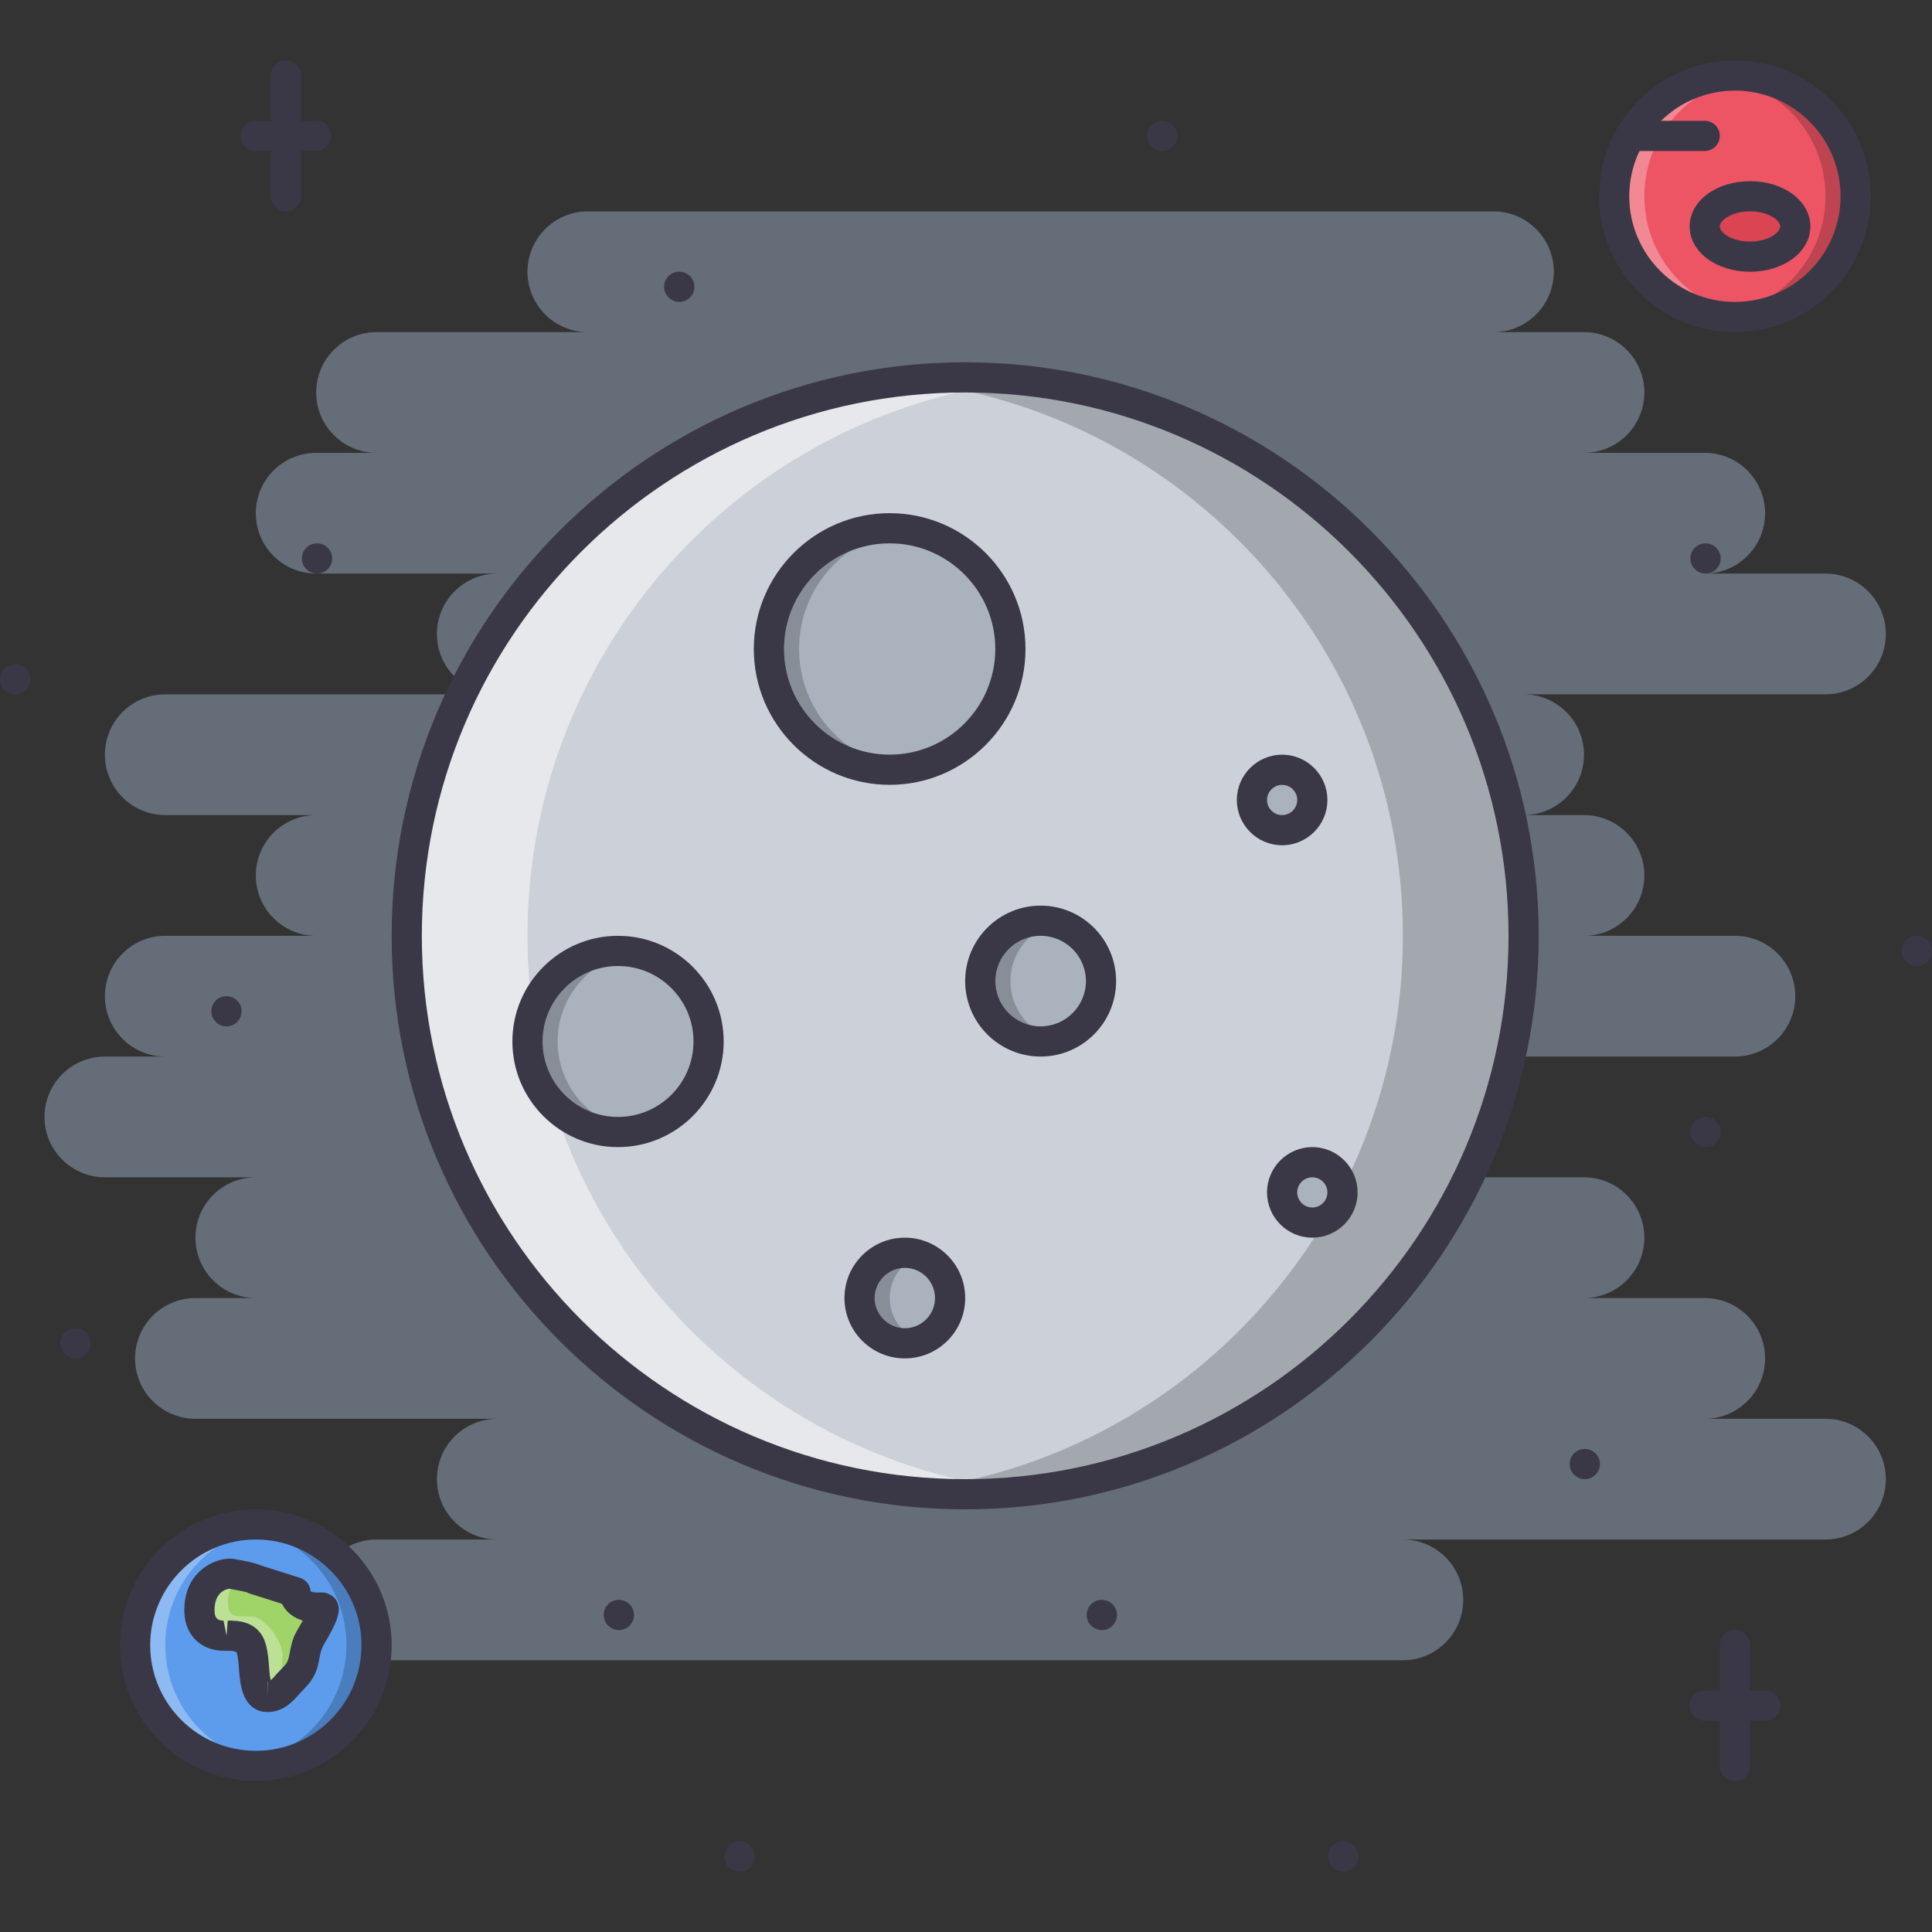 <?xml version="1.0" encoding="iso-8859-1"?>
<!-- Generator: Adobe Illustrator 19.0.0, SVG Export Plug-In . SVG Version: 6.00 Build 0)  -->
<svg version="1.1" id="Capa_1" xmlns="http://www.w3.org/2000/svg" xmlns:xlink="http://www.w3.org/1999/xlink" x="0px" y="0px"
	 viewBox="0 0 511.788 511.788" style="enable-background:new 0 0 511.788 511.788;" xml:space="preserve">
<rect x="0" y="0" width="511.788" height="511.788" fill="#333333" stroke="none"/>
<circle style="fill:#ED5565;" cx="459.584" cy="51.994" r="31.984"/>
<g style="opacity:0.3;">
	<path style="fill:#FFFFFF;" d="M435.591,51.992c0-16.293,12.229-29.595,27.986-31.583c-1.327-0.168-2.624-0.402-3.998-0.402
		c-17.663,0-31.984,14.321-31.984,31.985s14.321,31.985,31.984,31.985c1.374,0,2.671-0.234,3.998-0.402
		C447.82,81.587,435.591,68.285,435.591,51.992z"/>
</g>
<g style="opacity:0.2;">
	<path d="M483.568,51.992c0,16.292-12.229,29.595-27.986,31.583c1.327,0.168,2.64,0.402,3.998,0.402
		c17.663,0,31.984-14.321,31.984-31.985s-14.321-31.985-31.984-31.985c-1.358,0-2.671,0.234-3.998,0.402
		C471.339,22.397,483.568,35.699,483.568,51.992z"/>
</g>
<path style="fill:#DA4453;" d="M475.572,59.988c0,4.419-5.356,7.996-11.994,7.996c-6.622,0-11.994-3.577-11.994-7.996
	s5.372-7.996,11.994-7.996C470.215,51.992,475.572,55.569,475.572,59.988z"/>
<path style="fill:#656D78;" d="M483.568,375.836h-31.984c8.824,0,15.992-7.161,15.992-15.992c0-8.832-7.168-15.992-15.992-15.992
	H419.6c8.823,0,15.992-7.161,15.992-15.993c0-8.831-7.169-15.992-15.992-15.992h-47.978c8.824,0,15.993-7.16,15.993-15.992
	c0-8.831-7.169-15.992-15.993-15.992h87.958c8.824,0,15.992-7.16,15.992-15.992s-7.168-15.992-15.992-15.992H419.6
	c8.823,0,15.992-7.161,15.992-15.992c0-8.832-7.169-15.992-15.992-15.992h-15.992c8.823,0,15.992-7.161,15.992-15.993
	s-7.169-15.992-15.992-15.992h79.961c8.824,0,15.992-7.161,15.992-15.993c0-8.831-7.168-15.992-15.992-15.992h-31.984
	c8.824,0,15.992-7.16,15.992-15.992s-7.168-15.992-15.992-15.992h-31.984c8.823,0,15.992-7.161,15.992-15.992
	c0-8.832-7.169-15.992-15.992-15.992h-23.988c8.823,0,15.992-7.161,15.992-15.993s-7.169-15.992-15.992-15.992H155.722
	c-8.832,0-15.992,7.161-15.992,15.992s7.161,15.993,15.992,15.993H99.748c-8.832,0-15.992,7.16-15.992,15.992
	s7.161,15.992,15.992,15.992H83.756c-8.832,0-15.992,7.161-15.992,15.992c0,8.832,7.16,15.992,15.992,15.992h47.977
	c-8.832,0-15.993,7.161-15.993,15.992c0,8.832,7.161,15.993,15.993,15.993H43.776c-8.832,0-15.993,7.161-15.993,15.992
	s7.161,15.993,15.993,15.993h39.98c-8.832,0-15.992,7.16-15.992,15.992s7.16,15.992,15.992,15.992h-39.98
	c-8.832,0-15.993,7.161-15.993,15.992c0,8.832,7.161,15.992,15.993,15.992H27.783c-8.832,0-15.992,7.161-15.992,15.992
	c0,8.832,7.161,15.992,15.992,15.992h39.981c-8.832,0-15.992,7.161-15.992,15.992c0,8.832,7.16,15.993,15.992,15.993H51.772
	c-8.832,0-15.993,7.16-15.993,15.992c0,8.831,7.161,15.992,15.993,15.992h79.961c-8.832,0-15.993,7.161-15.993,15.992
	c0,8.832,7.161,15.992,15.993,15.992H99.748c-8.832,0-15.992,7.161-15.992,15.993c0,8.831,7.161,15.992,15.992,15.992h271.873
	c8.824,0,15.993-7.161,15.993-15.992c0-8.832-7.169-15.993-15.993-15.993h111.946c8.824,0,15.992-7.16,15.992-15.992
	C499.56,382.998,492.392,375.836,483.568,375.836z"/>
<circle style="fill:#5D9CEC;" cx="67.772" cy="435.774" r="31.985"/>
<g style="opacity:0.3;">
	<path style="fill:#FFFFFF;" d="M43.784,435.777c0-16.289,12.229-29.596,27.986-31.579c-1.328-0.172-2.632-0.406-3.998-0.406
		c-17.664,0-31.985,14.321-31.985,31.985c0,17.663,14.321,31.984,31.985,31.984c1.366,0,2.67-0.234,3.998-0.406
		C56.012,465.372,43.784,452.066,43.784,435.777z"/>
</g>
<g style="opacity:0.2;">
	<path d="M91.76,435.777c0-16.289-12.229-29.596-27.986-31.579c1.327-0.172,2.631-0.406,3.998-0.406
		c17.663,0,31.984,14.321,31.984,31.985c0,17.663-14.321,31.984-31.984,31.984c-1.367,0-2.671-0.234-3.998-0.406
		C79.532,465.372,91.76,452.066,91.76,435.777z"/>
</g>
<path style="fill:#A0D468;" d="M85.248,425.796c-5.856,0.438-7.73-2.99-6.957-4.029l-10.972-3.49
	c-0.953-0.539-4.779-1.187-6.075-1.413c-0.914-0.156-8.753,0.812-8.402,10.151c0.141,3.764,2.499,6.2,6.317,6.247
	c3.163,0.031,6.364-0.344,7.395,3.404c0.875,3.171,0.546,6.466,1.328,9.62c0.32,1.281,0.983,3.046,2.6,3.187
	c2.436,0.219,4.076-1.429,5.544-3.132c1.171-1.366,2.647-2.521,3.514-4.131c1.382-2.514,1.007-5.513,2.468-8.059
	C83.186,432.114,87.098,425.656,85.248,425.796z"/>
<g style="opacity:0.3;">
	<path style="fill:#FFFFFF;" d="M74.487,448.115c-0.781-3.155,0.937-8.277,0.062-11.448c-1.031-3.748-5.005-8.449-8.168-8.48
		c-3.818-0.047-5.856,0.391-5.997-3.373c-0.211-5.544,2.913-5.896,5.318-7.06c-1.522-0.375-3.568-0.733-4.459-0.89
		c-0.914-0.156-8.753,0.812-8.402,10.151c0.141,3.764,2.499,6.2,6.317,6.247c3.163,0.031,6.364-0.344,7.395,3.404
		c0.875,3.171,0.546,6.466,1.328,9.62c0.32,1.281,0.983,3.046,2.6,3.187C72.863,449.692,73.05,449.769,74.487,448.115
		C73.363,449.325,74.503,448.162,74.487,448.115z"/>
</g>
<path style="fill:#CCD1D9;" d="M403.607,247.898c0,81.695-66.234,147.929-147.933,147.929c-81.695,0-147.929-66.233-147.929-147.929
	S173.979,99.969,255.674,99.969C337.373,99.969,403.607,166.203,403.607,247.898z"/>
<path style="fill:#AAB2BD;" d="M267.656,171.918c0,17.656-14.325,31.985-31.988,31.985c-17.655,0-31.984-14.329-31.984-31.985
	c0-17.655,14.329-31.984,31.984-31.984C253.331,139.934,267.656,154.263,267.656,171.918z"/>
<g style="opacity:0.2;">
	<path d="M211.679,171.918c0-16.285,12.236-29.591,27.986-31.582c-1.319-0.168-2.631-0.402-3.998-0.402
		c-17.655,0-31.984,14.329-31.984,31.984c0,17.656,14.329,31.985,31.984,31.985c1.367,0,2.679-0.234,3.998-0.402
		C223.915,201.51,211.679,188.204,211.679,171.918z"/>
</g>
<g>
	<path style="fill:#AAB2BD;" d="M347.633,211.915c0,4.419-3.576,7.996-7.996,7.996s-7.996-3.577-7.996-7.996
		c0-4.42,3.576-7.997,7.996-7.997S347.633,207.496,347.633,211.915z"/>
	<path style="fill:#AAB2BD;" d="M251.683,343.852c0,6.622-5.364,11.994-11.994,11.994c-6.629,0-11.994-5.372-11.994-11.994
		c0-6.63,5.365-11.994,11.994-11.994C246.319,331.858,251.683,337.222,251.683,343.852z"/>
</g>
<g style="opacity:0.2;">
	<path d="M235.691,343.852c0-5.217,3.342-9.612,7.996-11.261c-1.257-0.445-2.584-0.733-3.998-0.733
		c-6.629,0-11.994,5.364-11.994,11.994c0,6.622,5.365,11.994,11.994,11.994c1.414,0,2.741-0.289,3.998-0.734
		C239.033,353.456,235.691,349.068,235.691,343.852z"/>
</g>
<path style="fill:#AAB2BD;" d="M187.706,275.884c0,13.252-10.729,23.988-23.988,23.988c-13.244,0-23.989-10.736-23.989-23.988
	c0-13.251,10.745-23.988,23.989-23.988C176.977,251.896,187.706,262.633,187.706,275.884z"/>
<g style="opacity:0.2;">
	<path d="M147.726,275.884c0-11.885,8.66-21.673,19.991-23.586c-1.305-0.219-2.632-0.402-3.998-0.402
		c-13.244,0-23.989,10.737-23.989,23.988c0,13.252,10.745,23.988,23.989,23.988c1.366,0,2.693-0.188,3.998-0.406
		C156.385,297.562,147.726,287.769,147.726,275.884z"/>
</g>
<g>
	<path style="fill:#AAB2BD;" d="M355.629,315.865c0,4.412-3.576,7.996-7.996,7.996s-7.996-3.584-7.996-7.996
		c0-4.411,3.576-7.996,7.996-7.996S355.629,311.454,355.629,315.865z"/>
	<path style="fill:#AAB2BD;" d="M291.661,259.892c0,8.832-7.153,15.992-15.993,15.992c-8.823,0-15.996-7.16-15.996-15.992
		s7.173-15.992,15.996-15.992C284.507,243.9,291.661,251.061,291.661,259.892z"/>
</g>
<g style="opacity:0.2;">
	<path d="M267.671,259.892c0-7.441,5.107-13.642,11.994-15.426c-1.28-0.332-2.607-0.566-3.998-0.566
		c-8.823,0-15.996,7.161-15.996,15.992c0,8.832,7.173,15.992,15.996,15.992c1.391,0,2.718-0.234,3.998-0.562
		C272.779,273.534,267.671,267.333,267.671,259.892z"/>
</g>
<g style="opacity:0.5;">
	<path style="fill:#FFFFFF;" d="M139.729,247.898c0-76.288,57.769-139.05,131.94-147.031c-5.263-0.566-10.584-0.897-15.996-0.897
		c-81.695,0-147.929,66.233-147.929,147.929s66.234,147.929,147.929,147.929c5.412,0,10.733-0.328,15.996-0.897
		C197.498,386.949,139.729,324.189,139.729,247.898z"/>
</g>
<g style="opacity:0.2;">
	<path d="M371.622,247.898c0,76.291-57.769,139.051-131.94,147.031c5.256,0.569,10.581,0.897,15.993,0.897
		c81.699,0,147.933-66.233,147.933-147.929S337.373,99.969,255.674,99.969c-5.412,0-10.737,0.332-15.993,0.897
		C313.853,108.848,371.622,171.61,371.622,247.898z"/>
</g>
<g>
	<path style="fill:#3A3847;" d="M507.79,255.894c-2.201,0-4.029-1.788-4.029-3.998s1.75-3.998,3.951-3.998h0.078
		c2.202,0,3.998,1.788,3.998,3.998S509.993,255.894,507.79,255.894z"/>
	<path style="fill:#3A3847;" d="M451.818,303.871c-2.202,0-4.029-1.788-4.029-3.998c0-2.209,1.749-3.998,3.951-3.998h0.078
		c2.202,0,3.998,1.789,3.998,3.998S454.02,303.871,451.818,303.871z"/>
	<path style="fill:#3A3847;" d="M419.833,391.829c-2.202,0-4.029-1.788-4.029-3.998s1.749-3.998,3.951-3.998h0.078
		c2.201,0,3.998,1.788,3.998,3.998S422.035,391.829,419.833,391.829z"/>
	<path style="fill:#3A3847;" d="M355.864,495.779c-2.202,0-4.029-1.788-4.029-3.998s1.749-3.998,3.951-3.998h0.078
		c2.202,0,3.998,1.788,3.998,3.998S358.066,495.779,355.864,495.779z"/>
	<path style="fill:#3A3847;" d="M163.96,431.81c-2.21,0-4.037-1.789-4.037-3.998c0-2.211,1.75-3.998,3.951-3.998h0.086
		c2.202,0,3.998,1.787,3.998,3.998C167.958,430.021,166.162,431.81,163.96,431.81z"/>
	<path style="fill:#3A3847;" d="M20.029,359.844c-2.209,0-4.037-1.788-4.037-3.998s1.75-3.998,3.952-3.998h0.085
		c2.202,0,3.999,1.788,3.999,3.998S22.231,359.844,20.029,359.844z"/>
	<path style="fill:#3A3847;" d="M60.01,271.886c-2.21,0-4.037-1.788-4.037-3.998s1.749-3.998,3.951-3.998h0.086
		c2.202,0,3.998,1.788,3.998,3.998S62.212,271.886,60.01,271.886z"/>
	<path style="fill:#3A3847;" d="M83.998,151.944c-2.21,0-4.037-1.788-4.037-3.998s1.749-3.998,3.951-3.998h0.086
		c2.202,0,3.998,1.788,3.998,3.998S86.201,151.944,83.998,151.944z"/>
	<path style="fill:#3A3847;" d="M179.953,79.978c-2.21,0-4.037-1.788-4.037-3.998c0-2.209,1.749-3.998,3.951-3.998h0.086
		c2.202,0,3.998,1.789,3.998,3.998C183.951,78.19,182.154,79.978,179.953,79.978z"/>
	<path style="fill:#3A3847;" d="M307.887,39.998c-2.202,0-4.029-1.788-4.029-3.998s1.749-3.998,3.951-3.998h0.078
		c2.202,0,3.998,1.788,3.998,3.998S310.089,39.998,307.887,39.998z"/>
	<path style="fill:#3A3847;" d="M451.818,151.944c-2.202,0-4.029-1.788-4.029-3.998s1.749-3.998,3.951-3.998h0.078
		c2.202,0,3.998,1.788,3.998,3.998S454.02,151.944,451.818,151.944z"/>
	<path style="fill:#3A3847;" d="M4.037,183.929c-2.21,0-4.037-1.789-4.037-3.998c0-2.21,1.749-3.998,3.951-3.998h0.086
		c2.202,0,3.998,1.788,3.998,3.998C8.035,182.14,6.239,183.929,4.037,183.929z"/>
	<path style="fill:#3A3847;" d="M291.894,431.81c-2.201,0-4.029-1.789-4.029-3.998c0-2.211,1.75-3.998,3.951-3.998h0.078
		c2.203,0,3.998,1.787,3.998,3.998C295.892,430.021,294.097,431.81,291.894,431.81z"/>
	<path style="fill:#3A3847;" d="M195.945,495.779c-2.21,0-4.037-1.788-4.037-3.998s1.749-3.998,3.951-3.998h0.086
		c2.202,0,3.998,1.788,3.998,3.998S198.147,495.779,195.945,495.779z"/>
	<path style="fill:#3A3847;" d="M75.76,55.99c-2.21,0-3.998-1.789-3.998-3.998V20.007c0-2.21,1.788-3.998,3.998-3.998
		s3.998,1.788,3.998,3.998v31.985C79.758,54.202,77.97,55.99,75.76,55.99z"/>
	<path style="fill:#3A3847;" d="M83.756,39.998H67.764c-2.21,0-3.998-1.788-3.998-3.998s1.788-3.998,3.998-3.998h15.992
		c2.21,0,3.998,1.788,3.998,3.998S85.966,39.998,83.756,39.998z"/>
	<path style="fill:#3A3847;" d="M459.58,471.79c-2.218,0-3.998-1.788-3.998-3.998v-31.984c0-2.211,1.78-3.998,3.998-3.998
		c2.202,0,3.998,1.787,3.998,3.998v31.984C463.578,470.002,461.782,471.79,459.58,471.79z"/>
	<path style="fill:#3A3847;" d="M467.576,455.798h-15.992c-2.218,0-3.998-1.789-3.998-3.998c0-2.21,1.78-3.998,3.998-3.998h15.992
		c2.202,0,3.998,1.788,3.998,3.998C471.574,454.009,469.778,455.798,467.576,455.798z"/>
	<path style="fill:#3A3847;" d="M67.772,471.79c-19.842,0-35.983-16.141-35.983-35.982c0-19.843,16.141-35.983,35.983-35.983
		s35.982,16.141,35.982,35.983S87.614,471.79,67.772,471.79z M67.772,407.821c-15.43,0-27.986,12.557-27.986,27.987
		s12.556,27.986,27.986,27.986s27.986-12.557,27.986-27.986C95.758,420.377,83.202,407.821,67.772,407.821z"/>
	<path style="fill:#3A3847;" d="M70.918,453.518L70.918,453.518c-0.117,0-0.671-0.016-0.788-0.031
		c-1.742-0.156-4.857-1.156-6.122-6.2c-0.43-1.741-0.578-3.506-0.719-5.279c-0.102-1.421-0.188-2.85-0.578-4.248
		c-0.406-0.468-1.835-0.468-2.374-0.468c-0.016,0-1.203,0-1.218,0c-5.911-0.078-10.042-4.123-10.276-10.089
		c-0.195-5.404,1.835-8.684,3.577-10.495c3.272-3.39,7.543-4.092,9.503-3.748c3.857,0.663,5.724,1.108,6.887,1.624l10.698,3.404
		c1.234,0.391,2.202,1.359,2.593,2.585c0.109,0.32,0.164,0.648,0.188,0.976c0.367,0.156,0.991,0.32,1.968,0.32
		c0.094-0.008,0.96-0.039,1.054-0.039c1.437,0,3.116,0.945,3.826,2.187c1.539,2.687,0.078,5.763-3.365,11.667
		c-0.695,1.202-0.89,2.201-1.109,3.365c-0.289,1.554-0.625,3.334-1.609,5.114c-0.851,1.562-1.968,2.702-2.951,3.71
		c-0.352,0.366-0.703,0.726-1.031,1.101C77.79,450.456,75.151,453.518,70.918,453.518z M70.84,445.522l0.078,3.998v-3.99
		C70.895,445.522,70.864,445.522,70.84,445.522z M60.338,429.295c2.491,0,8.332,0,10.081,6.341c0.562,2.014,0.71,4.014,0.843,5.763
		c0.094,1.249,0.172,2.483,0.445,3.701c0.492-0.406,1.015-1.007,1.296-1.343c0.43-0.5,0.906-0.984,1.382-1.469
		c0.71-0.733,1.328-1.358,1.648-1.952c0.382-0.694,0.562-1.655,0.773-2.78c0.296-1.545,0.664-3.482,1.741-5.364
		c0.656-1.132,1.21-2.085,1.656-2.896c-2.476-0.766-4.396-2.249-5.412-4.264c-0.031-0.062-0.055-0.125-0.086-0.18l-8.589-2.733
		c-0.266-0.086-0.516-0.195-0.758-0.336c-0.109-0.016-1.14-0.312-4.6-0.921c-0.156,0.031-4.131,0.375-3.92,6.036
		c0.078,2.085,1.188,2.382,2.374,2.397l0.805,3.998L60.338,429.295z"/>
	<path style="fill:#3A3847;" d="M459.58,87.975c-19.834,0-35.982-16.141-35.982-35.983s16.148-35.983,35.982-35.983
		c19.85,0,35.982,16.141,35.982,35.983S479.429,87.975,459.58,87.975z M459.58,24.005c-15.43,0-27.986,12.557-27.986,27.987
		s12.557,27.986,27.986,27.986s27.986-12.556,27.986-27.986S475.009,24.005,459.58,24.005z"/>
	<path style="fill:#3A3847;" d="M451.583,39.998H431.89c-2.218,0-3.998-1.788-3.998-3.998s1.78-3.998,3.998-3.998h19.693
		c2.218,0,3.998,1.788,3.998,3.998S453.801,39.998,451.583,39.998z"/>
	<path style="fill:#3A3847;" d="M463.578,71.982c-8.965,0-15.992-5.267-15.992-11.994s7.027-11.994,15.992-11.994
		s15.992,5.268,15.992,11.995S472.542,71.982,463.578,71.982z M463.578,55.99c-4.873,0-7.996,2.366-7.996,3.998
		s3.123,3.998,7.996,3.998c4.889,0,7.996-2.366,7.996-3.998S468.466,55.99,463.578,55.99z"/>
	<path style="fill:#3A3847;" d="M255.674,399.825c-83.772,0-151.927-68.154-151.927-151.927S171.901,95.971,255.674,95.971
		c83.776,0,151.931,68.154,151.931,151.927S339.45,399.825,255.674,399.825z M255.674,103.967
		c-79.36,0-143.931,64.566-143.931,143.931c0,79.368,64.571,143.931,143.931,143.931c79.356,0,143.935-64.562,143.935-143.931
		C399.609,168.534,335.03,103.967,255.674,103.967z"/>
	<path style="fill:#3A3847;" d="M235.667,207.902c-19.842,0-35.982-16.141-35.982-35.983s16.141-35.982,35.982-35.982
		c19.842,0,35.986,16.141,35.986,35.982C271.654,191.761,255.51,207.902,235.667,207.902z M235.667,143.932
		c-15.43,0-27.986,12.557-27.986,27.986c0,15.431,12.557,27.987,27.986,27.987c15.431,0,27.986-12.556,27.986-27.987
		C263.654,156.489,251.098,143.932,235.667,143.932z"/>
	<path style="fill:#3A3847;" d="M339.637,223.91c-6.622,0-11.994-5.38-11.994-11.994s5.372-11.995,11.994-11.995
		c6.606,0,11.994,5.38,11.994,11.995C351.631,218.529,346.244,223.91,339.637,223.91z M339.637,207.917
		c-2.202,0-3.998,1.792-3.998,3.998s1.796,3.998,3.998,3.998s3.998-1.792,3.998-3.998S341.839,207.917,339.637,207.917z"/>
	<path style="fill:#3A3847;" d="M239.689,359.844c-8.816,0-15.992-7.169-15.992-15.992c0-8.824,7.176-15.993,15.992-15.993
		c8.816,0,15.993,7.169,15.993,15.993C255.682,352.675,248.505,359.844,239.689,359.844z M239.689,335.856
		c-4.412,0-7.996,3.592-7.996,7.996c0,4.403,3.584,7.996,7.996,7.996s7.996-3.593,7.996-7.996
		C247.685,339.448,244.101,335.856,239.689,335.856z"/>
	<path style="fill:#3A3847;" d="M163.718,303.871c-15.431,0-27.987-12.557-27.987-27.986s12.556-27.986,27.987-27.986
		c15.43,0,27.986,12.557,27.986,27.986S179.148,303.871,163.718,303.871z M163.718,255.894c-11.026,0-19.991,8.965-19.991,19.99
		c0,11.026,8.964,19.99,19.991,19.99c11.025,0,19.99-8.964,19.99-19.99C183.708,264.859,174.744,255.894,163.718,255.894z"/>
	<path style="fill:#3A3847;" d="M347.633,327.859c-6.622,0-11.994-5.38-11.994-11.994c0-6.613,5.372-11.994,11.994-11.994
		c6.606,0,11.994,5.381,11.994,11.994C359.627,322.479,354.24,327.859,347.633,327.859z M347.633,311.867
		c-2.202,0-3.998,1.797-3.998,3.998c0,2.203,1.796,3.998,3.998,3.998s3.998-1.795,3.998-3.998
		C351.631,313.664,349.835,311.867,347.633,311.867z"/>
	<path style="fill:#3A3847;" d="M275.667,279.882c-11.025,0-19.994-8.964-19.994-19.99c0-11.022,8.968-19.99,19.994-19.99
		s19.991,8.968,19.991,19.99C295.659,270.918,286.694,279.882,275.667,279.882z M275.667,247.898
		c-6.621,0-11.998,5.38-11.998,11.994s5.377,11.994,11.998,11.994c6.606,0,11.995-5.38,11.995-11.994
		S282.274,247.898,275.667,247.898z"/>
</g>
<g>
</g>
<g>
</g>
<g>
</g>
<g>
</g>
<g>
</g>
<g>
</g>
<g>
</g>
<g>
</g>
<g>
</g>
<g>
</g>
<g>
</g>
<g>
</g>
<g>
</g>
<g>
</g>
<g>
</g>
</svg>
